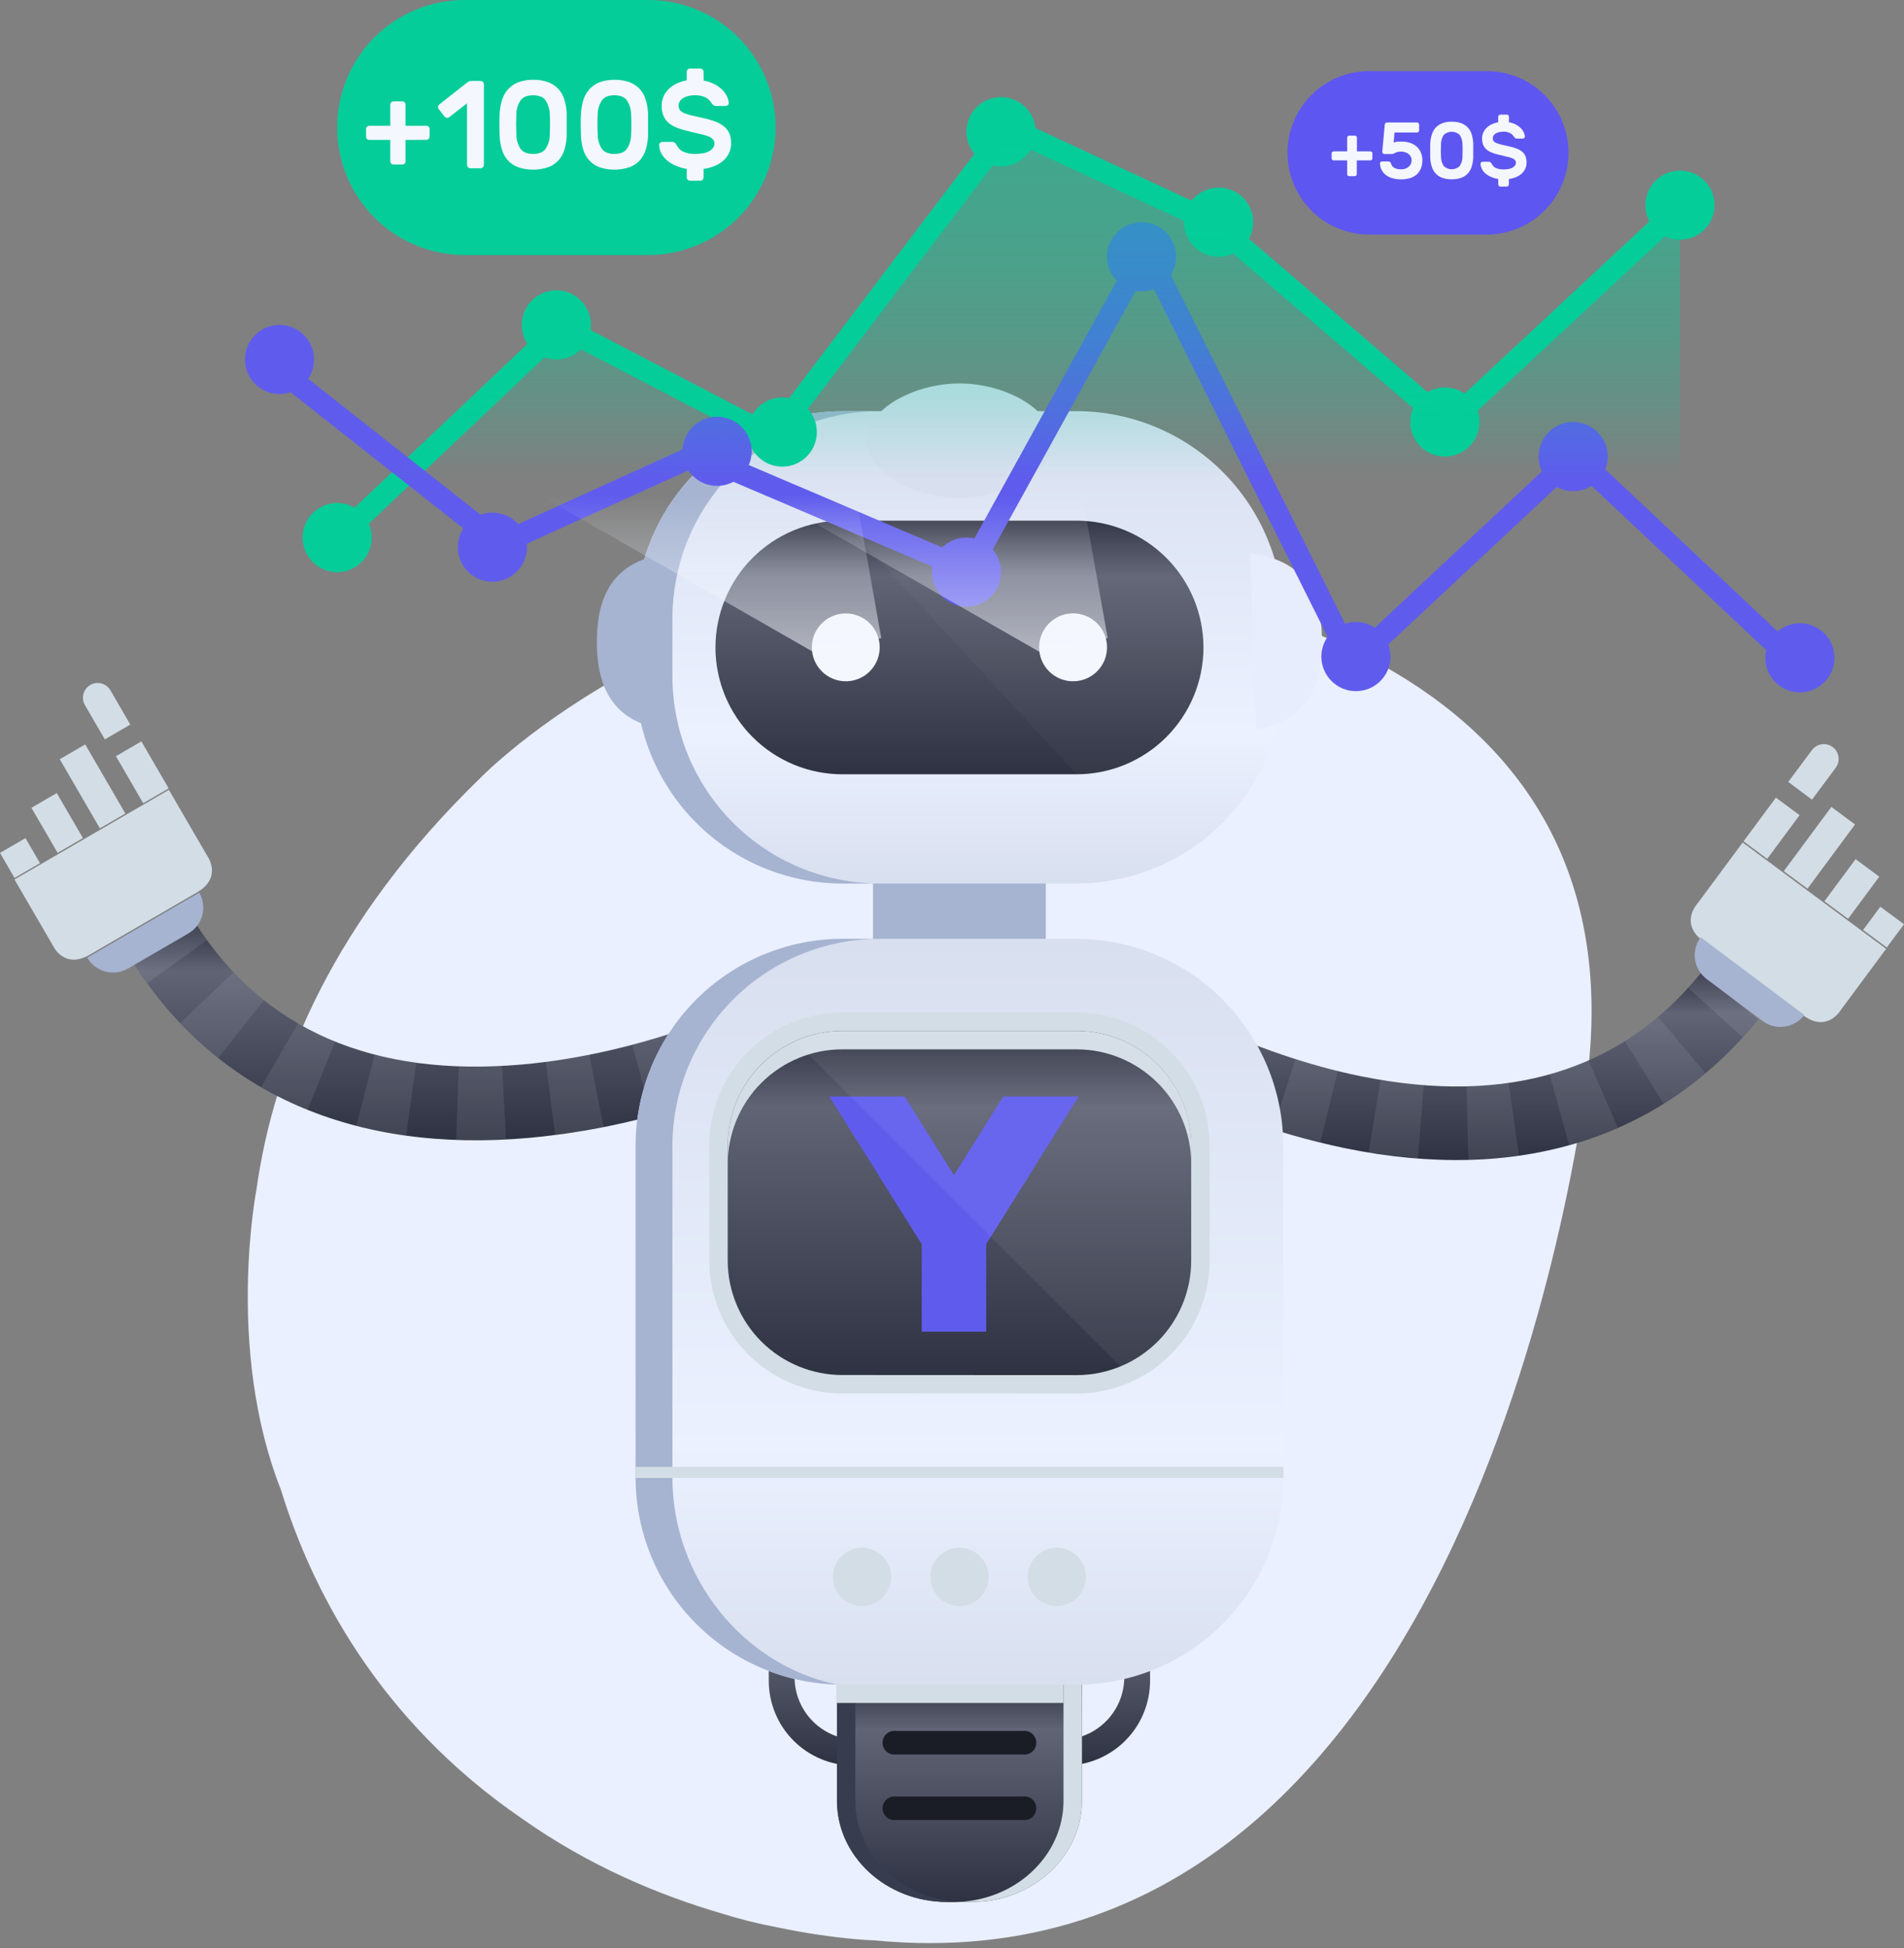 <svg width="350" height="358" viewBox="0 0 350 358" fill="none" xmlns="http://www.w3.org/2000/svg">
<rect x="0" y="0" width="350" height="358" fill="#808080" stroke="none"/>
<path d="M119.135 0H85.412C79.197 0 73.236 2.469 68.842 6.864C64.447 11.258 61.978 17.219 61.978 23.434C61.978 29.649 64.447 35.609 68.842 40.004C73.236 44.399 79.197 46.868 85.412 46.868H119.135C125.35 46.868 131.311 44.399 135.705 40.004C140.1 35.609 142.569 29.649 142.569 23.434C142.569 17.219 140.1 11.258 135.705 6.864C131.311 2.469 125.35 0 119.135 0Z" fill="#04CD99"/>
<path d="M80.653 20.055C80.602 19.991 80.565 19.918 80.544 19.839C80.522 19.76 80.517 19.678 80.528 19.598C80.538 19.516 80.565 19.437 80.606 19.366C80.647 19.295 80.702 19.233 80.768 19.183L85.743 15.265C85.869 15.172 85.994 15.085 86.125 15.003C86.25 14.917 86.398 14.872 86.55 14.873H88.332C88.496 14.874 88.652 14.94 88.768 15.056C88.883 15.173 88.948 15.33 88.948 15.494V30.306C88.948 30.387 88.932 30.467 88.901 30.542C88.87 30.617 88.825 30.684 88.767 30.741C88.71 30.799 88.642 30.844 88.567 30.875C88.493 30.906 88.413 30.922 88.332 30.922H86.474C86.392 30.923 86.312 30.908 86.237 30.877C86.162 30.846 86.094 30.8 86.037 30.742C85.979 30.685 85.933 30.618 85.901 30.543C85.869 30.468 85.853 30.387 85.852 30.306V18.982L82.582 21.527C82.52 21.577 82.449 21.614 82.372 21.635C82.295 21.657 82.215 21.663 82.135 21.652C81.97 21.624 81.82 21.539 81.71 21.412L80.653 20.055Z" fill="#F4F7FE"/>
<path d="M104.18 20.862C104.18 21.151 104.18 21.472 104.18 21.821V24.001C104.18 24.35 104.18 24.671 104.18 24.96C104.141 25.796 104.006 26.624 103.777 27.429C103.573 28.155 103.214 28.828 102.725 29.401C102.21 29.979 101.566 30.425 100.845 30.704C99.005 31.338 97.006 31.338 95.166 30.704C94.45 30.425 93.81 29.979 93.302 29.401C92.811 28.828 92.451 28.155 92.245 27.429C92.016 26.624 91.88 25.796 91.842 24.96C91.814 24.382 91.798 23.723 91.798 22.982C91.798 22.241 91.798 21.576 91.842 20.998C91.882 20.155 92.017 19.32 92.245 18.508C92.449 17.771 92.81 17.087 93.302 16.502C93.81 15.915 94.448 15.456 95.166 15.161C96.072 14.807 97.039 14.639 98.011 14.665C98.977 14.639 99.939 14.8 100.845 15.139C101.566 15.418 102.21 15.865 102.725 16.442C103.214 17.016 103.573 17.689 103.777 18.415C104.004 19.212 104.14 20.033 104.18 20.862ZM94.915 24.824C94.93 25.734 95.206 26.622 95.711 27.38C96.158 27.985 96.921 28.29 97.989 28.29C99.057 28.29 99.82 27.985 100.272 27.38C100.773 26.62 101.047 25.733 101.063 24.824C101.063 24.246 101.106 23.603 101.106 22.9C101.106 22.197 101.106 21.554 101.063 20.976C101.046 20.065 100.772 19.177 100.272 18.415C99.82 17.816 99.057 17.51 97.989 17.51C96.921 17.51 96.158 17.816 95.711 18.415C95.207 19.175 94.931 20.064 94.915 20.976C94.915 21.554 94.872 22.197 94.872 22.9C94.872 23.603 94.91 24.246 94.937 24.824H94.915Z" fill="#F4F7FE"/>
<path d="M119.129 20.862C119.129 21.151 119.129 21.472 119.129 21.821V24.001C119.129 24.35 119.129 24.671 119.129 24.96C119.094 25.796 118.958 26.625 118.726 27.429C118.522 28.155 118.163 28.828 117.674 29.401C117.16 29.979 116.515 30.425 115.794 30.704C113.954 31.338 111.955 31.338 110.115 30.704C109.399 30.425 108.76 29.979 108.252 29.401C107.761 28.828 107.4 28.155 107.194 27.429C106.965 26.624 106.83 25.796 106.791 24.96C106.791 24.382 106.748 23.723 106.748 22.982C106.748 22.241 106.748 21.576 106.791 20.998C106.831 20.155 106.966 19.32 107.194 18.508C107.399 17.771 107.759 17.087 108.252 16.502C108.759 15.915 109.398 15.456 110.115 15.161C111.021 14.807 111.988 14.639 112.96 14.665C113.927 14.639 114.889 14.8 115.794 15.139C116.515 15.418 117.16 15.865 117.674 16.442C118.163 17.016 118.522 17.689 118.726 18.415C118.956 19.212 119.092 20.033 119.129 20.862ZM109.865 24.824C109.879 25.734 110.156 26.622 110.66 27.38C111.107 27.985 111.87 28.29 112.938 28.29C114.007 28.29 114.77 27.985 115.222 27.38C115.725 26.621 115.999 25.734 116.012 24.824C116.045 24.246 116.056 23.603 116.056 22.9C116.056 22.197 116.056 21.554 116.012 20.976C115.998 20.064 115.724 19.176 115.222 18.415C114.77 17.816 114.007 17.51 112.938 17.51C111.87 17.51 111.107 17.816 110.66 18.415C110.156 19.175 109.88 20.064 109.865 20.976C109.838 21.554 109.821 22.197 109.821 22.9C109.821 23.603 109.859 24.246 109.887 24.824H109.865Z" fill="#F4F7FE"/>
<path d="M129.353 14.807C130.04 14.922 130.706 15.143 131.326 15.461C131.849 15.726 132.329 16.07 132.748 16.48C133.105 16.829 133.4 17.236 133.62 17.684C133.803 18.056 133.919 18.456 133.963 18.867C133.974 18.95 133.963 19.035 133.932 19.113C133.902 19.191 133.853 19.26 133.789 19.314C133.667 19.426 133.507 19.486 133.342 19.483H131.74C131.535 19.499 131.33 19.447 131.157 19.336C131.014 19.224 130.892 19.087 130.797 18.933C130.536 18.521 130.179 18.178 129.756 17.935C129.114 17.613 128.397 17.466 127.68 17.51C127.299 17.509 126.918 17.551 126.546 17.636C126.215 17.71 125.897 17.835 125.603 18.006C125.353 18.15 125.139 18.35 124.977 18.589C124.821 18.833 124.738 19.117 124.738 19.407C124.738 19.696 124.821 19.98 124.977 20.224C125.194 20.482 125.473 20.679 125.789 20.796C126.257 20.985 126.74 21.135 127.233 21.243C127.822 21.38 128.536 21.543 129.38 21.723C130.175 21.888 130.954 22.123 131.707 22.426C132.278 22.654 132.805 22.979 133.266 23.385C133.656 23.741 133.955 24.186 134.138 24.682C134.32 25.221 134.409 25.787 134.399 26.355C134.404 26.931 134.287 27.501 134.056 28.028C133.821 28.557 133.482 29.034 133.059 29.429C132.593 29.863 132.054 30.212 131.467 30.459C130.786 30.75 130.067 30.945 129.331 31.036V32.595C129.331 32.676 129.315 32.756 129.285 32.831C129.254 32.906 129.208 32.974 129.151 33.031C129.094 33.089 129.026 33.134 128.952 33.165C128.877 33.196 128.796 33.212 128.715 33.211H126.857C126.693 33.211 126.536 33.146 126.42 33.031C126.303 32.916 126.237 32.759 126.236 32.595V31.036C125.572 30.932 124.922 30.749 124.301 30.491C123.731 30.258 123.196 29.945 122.715 29.559C122.276 29.208 121.907 28.777 121.625 28.29C121.346 27.802 121.189 27.255 121.167 26.693C121.156 26.61 121.166 26.526 121.195 26.448C121.225 26.37 121.273 26.301 121.336 26.246C121.459 26.135 121.618 26.075 121.783 26.077H123.418C123.612 26.053 123.81 26.093 123.979 26.191C124.148 26.29 124.281 26.441 124.356 26.622C124.471 26.83 124.602 27.029 124.748 27.216C124.916 27.436 125.125 27.622 125.364 27.761C125.67 27.931 125.998 28.057 126.339 28.137C126.816 28.249 127.305 28.3 127.794 28.29C128.24 28.289 128.684 28.254 129.124 28.186C129.513 28.128 129.892 28.013 130.247 27.843C130.545 27.7 130.811 27.495 131.026 27.243C131.232 26.996 131.338 26.682 131.326 26.36C131.331 26.209 131.305 26.058 131.249 25.916C131.194 25.775 131.111 25.646 131.004 25.538C130.723 25.287 130.39 25.101 130.029 24.993C129.494 24.813 128.948 24.667 128.394 24.557C127.751 24.421 127.01 24.241 126.17 24.012C125.483 23.855 124.812 23.636 124.165 23.358C123.638 23.139 123.155 22.825 122.742 22.431C122.369 22.067 122.082 21.624 121.903 21.134C121.708 20.563 121.616 19.961 121.631 19.358C121.628 18.795 121.745 18.237 121.974 17.723C122.206 17.215 122.527 16.754 122.922 16.36C123.348 15.944 123.842 15.603 124.383 15.352C124.972 15.077 125.595 14.879 126.236 14.764V13.205C126.237 13.041 126.303 12.884 126.42 12.769C126.536 12.654 126.693 12.589 126.857 12.589H128.715C128.796 12.588 128.877 12.604 128.952 12.635C129.026 12.666 129.094 12.711 129.151 12.769C129.208 12.826 129.254 12.894 129.285 12.969C129.315 13.044 129.331 13.124 129.331 13.205L129.353 14.807Z" fill="#F4F7FE"/>
<path d="M74.545 25.717V29.652C74.542 29.806 74.48 29.952 74.371 30.061C74.262 30.17 74.116 30.232 73.962 30.235H72.327C72.173 30.232 72.026 30.17 71.918 30.061C71.809 29.952 71.747 29.806 71.744 29.652V25.717H67.874C67.721 25.714 67.574 25.652 67.465 25.543C67.356 25.434 67.294 25.288 67.291 25.134V23.706C67.29 23.63 67.305 23.554 67.335 23.483C67.365 23.413 67.41 23.35 67.466 23.298C67.518 23.241 67.581 23.197 67.651 23.167C67.722 23.137 67.798 23.122 67.874 23.123H71.744V19.21C71.747 19.056 71.809 18.91 71.918 18.801C72.026 18.692 72.173 18.63 72.327 18.627H73.962C74.116 18.63 74.262 18.692 74.371 18.801C74.48 18.91 74.542 19.056 74.545 19.21V23.123H78.393C78.469 23.122 78.545 23.137 78.616 23.167C78.686 23.197 78.749 23.241 78.801 23.298C78.857 23.35 78.902 23.413 78.932 23.483C78.962 23.554 78.977 23.63 78.976 23.706V25.118C78.973 25.271 78.911 25.418 78.802 25.527C78.693 25.636 78.546 25.698 78.393 25.701L74.545 25.717Z" fill="#F4F7FE"/>
<path d="M195.29 105.933C128.045 101.709 88.246 143.018 88.246 143.018C61.362 169.122 50.37 195.597 47.154 218.53C47.154 218.53 41.41 247.812 51.623 273.725C57.182 291.78 69.34 315.961 95.93 334.185C108.377 342.992 121.424 348.354 132.508 351.586C135.904 352.659 139.362 353.525 142.863 354.18C153.506 356.414 160.629 356.573 160.629 356.573C274.104 367.614 292.099 195.221 292.099 195.221C300.426 109.813 195.29 105.933 195.29 105.933Z" fill="#EAF0FF"/>
<path d="M273.309 13.063H251.684C249.712 13.063 247.759 13.452 245.936 14.206C244.114 14.961 242.458 16.067 241.064 17.462C239.669 18.857 238.563 20.512 237.808 22.335C237.053 24.157 236.665 26.11 236.665 28.083C236.665 32.066 238.247 35.888 241.063 38.705C243.88 41.523 247.7 43.106 251.684 43.108H273.309C277.293 43.106 281.113 41.523 283.93 38.705C286.746 35.888 288.328 32.066 288.328 28.083C288.328 26.11 287.94 24.157 287.185 22.335C286.43 20.512 285.324 18.857 283.929 17.462C282.535 16.067 280.879 14.961 279.057 14.206C277.234 13.452 275.281 13.063 273.309 13.063Z" fill="#5E56F1"/>
<path d="M254.551 22.905C254.552 22.801 254.595 22.701 254.669 22.628C254.744 22.554 254.844 22.513 254.949 22.513H260.475C260.527 22.512 260.578 22.522 260.626 22.541C260.675 22.561 260.719 22.59 260.756 22.626C260.793 22.663 260.822 22.706 260.842 22.754C260.862 22.802 260.872 22.854 260.872 22.905V23.952C260.874 24.003 260.864 24.055 260.844 24.103C260.824 24.151 260.795 24.194 260.758 24.23C260.722 24.268 260.678 24.299 260.629 24.32C260.58 24.34 260.528 24.35 260.475 24.35H256.344L256.186 26.208C256.436 26.104 256.7 26.039 256.97 26.017C257.232 26.017 257.445 26.017 257.608 26.017C258.127 26.012 258.643 26.085 259.139 26.235C259.586 26.37 260.001 26.592 260.36 26.889C260.708 27.187 260.984 27.56 261.167 27.979C261.371 28.437 261.471 28.933 261.461 29.434C261.476 29.985 261.374 30.534 261.161 31.042C260.972 31.463 260.691 31.835 260.338 32.132C259.976 32.426 259.557 32.641 259.107 32.764C258.618 32.897 258.114 32.963 257.608 32.96C257.02 32.973 256.433 32.894 255.87 32.726C255.428 32.592 255.017 32.374 254.66 32.083C254.355 31.83 254.11 31.514 253.94 31.157C253.782 30.814 253.689 30.444 253.668 30.067C253.661 30.013 253.669 29.958 253.689 29.908C253.709 29.857 253.741 29.812 253.782 29.777C253.82 29.741 253.864 29.713 253.913 29.695C253.962 29.676 254.014 29.667 254.066 29.669H255.259C255.354 29.669 255.447 29.701 255.521 29.761C255.602 29.826 255.659 29.916 255.684 30.018C255.734 30.218 255.829 30.405 255.962 30.562C256.088 30.701 256.237 30.815 256.404 30.9C256.576 30.983 256.76 31.039 256.949 31.069C257.162 31.098 257.377 31.113 257.592 31.113C258.084 31.137 258.567 30.973 258.943 30.655C259.121 30.501 259.262 30.308 259.357 30.093C259.451 29.877 259.496 29.643 259.488 29.407C259.485 29.196 259.435 28.988 259.34 28.8C259.246 28.611 259.11 28.446 258.943 28.317C258.56 28.012 258.081 27.851 257.592 27.865C257.357 27.859 257.123 27.881 256.894 27.93C256.749 27.967 256.609 28.018 256.474 28.083C256.366 28.143 256.273 28.197 256.18 28.241C256.074 28.288 255.959 28.311 255.842 28.306H254.491C254.386 28.303 254.287 28.261 254.212 28.186C254.138 28.113 254.096 28.013 254.093 27.908L254.551 22.905Z" fill="#F4F7FE"/>
<path d="M270.818 26.349C270.818 26.535 270.818 26.742 270.818 26.965V28.349C270.818 28.573 270.818 28.78 270.818 28.965C270.791 29.5 270.703 30.03 270.557 30.546C270.426 31.011 270.195 31.442 269.881 31.81C269.554 32.183 269.14 32.471 268.676 32.649C268.096 32.862 267.48 32.964 266.862 32.949C266.241 32.965 265.624 32.863 265.041 32.649C264.58 32.47 264.169 32.182 263.842 31.81C263.528 31.442 263.298 31.011 263.167 30.546C263.02 30.03 262.932 29.5 262.905 28.965C262.905 28.595 262.905 28.169 262.905 27.695C262.905 27.221 262.905 26.796 262.905 26.42C262.933 25.882 263.021 25.348 263.167 24.829C263.296 24.355 263.527 23.914 263.842 23.537C264.169 23.162 264.58 22.868 265.041 22.681C265.62 22.453 266.24 22.346 266.862 22.366C267.48 22.348 268.096 22.45 268.676 22.665C269.14 22.843 269.554 23.131 269.881 23.505C270.197 23.871 270.428 24.302 270.557 24.769C270.704 25.284 270.791 25.814 270.818 26.349ZM264.894 28.889C264.904 29.471 265.08 30.038 265.401 30.524C265.795 30.898 266.318 31.107 266.862 31.107C267.405 31.107 267.928 30.898 268.322 30.524C268.643 30.038 268.82 29.471 268.834 28.889C268.834 28.518 268.862 28.11 268.862 27.657C268.862 27.205 268.862 26.796 268.834 26.42C268.819 25.838 268.642 25.272 268.322 24.785C267.926 24.414 267.404 24.208 266.862 24.208C266.319 24.208 265.797 24.414 265.401 24.785C265.081 25.271 264.905 25.838 264.894 26.42C264.894 26.796 264.862 27.205 264.862 27.657C264.862 28.11 264.872 28.518 264.905 28.889H264.894Z" fill="#F4F7FE"/>
<path d="M277.374 22.469C277.814 22.543 278.241 22.682 278.639 22.883C278.972 23.057 279.278 23.277 279.549 23.537C279.774 23.762 279.958 24.024 280.094 24.311C280.213 24.548 280.288 24.805 280.317 25.069C280.324 25.122 280.317 25.176 280.298 25.227C280.279 25.277 280.248 25.322 280.208 25.358C280.128 25.427 280.026 25.466 279.919 25.467H278.889C278.758 25.476 278.628 25.442 278.519 25.368C278.425 25.3 278.347 25.213 278.29 25.112C278.123 24.848 277.892 24.628 277.62 24.474C277.208 24.268 276.749 24.175 276.29 24.202C276.044 24.201 275.799 24.229 275.56 24.284C275.349 24.33 275.146 24.409 274.96 24.518C274.798 24.61 274.659 24.738 274.557 24.894C274.459 25.041 274.407 25.214 274.41 25.39C274.402 25.584 274.457 25.776 274.568 25.935C274.715 26.102 274.903 26.228 275.113 26.3C275.413 26.421 275.723 26.518 276.039 26.589L277.413 26.894C277.923 27 278.423 27.151 278.906 27.347C279.273 27.49 279.61 27.699 279.903 27.963C280.148 28.191 280.335 28.475 280.448 28.791C280.568 29.141 280.626 29.511 280.617 29.881C280.621 30.256 280.545 30.628 280.394 30.971C280.242 31.309 280.025 31.615 279.756 31.87C279.456 32.146 279.112 32.369 278.737 32.529C278.3 32.714 277.84 32.837 277.369 32.895V33.897C277.366 34.002 277.323 34.102 277.249 34.175C277.175 34.25 277.076 34.292 276.971 34.295H275.805C275.7 34.294 275.6 34.251 275.527 34.177C275.454 34.102 275.412 34.002 275.412 33.897V32.895C274.985 32.833 274.568 32.718 274.17 32.551C273.806 32.402 273.464 32.202 273.156 31.957C272.872 31.732 272.634 31.454 272.453 31.14C272.278 30.827 272.177 30.479 272.159 30.121C272.153 30.067 272.16 30.012 272.18 29.962C272.2 29.911 272.232 29.867 272.273 29.832C272.351 29.761 272.452 29.723 272.557 29.723H273.587C273.72 29.713 273.853 29.744 273.968 29.81C274.064 29.878 274.141 29.97 274.192 30.077C274.265 30.211 274.349 30.338 274.442 30.458C274.55 30.595 274.683 30.71 274.835 30.796C275.031 30.906 275.242 30.987 275.462 31.036C275.767 31.108 276.08 31.141 276.393 31.134C276.68 31.135 276.966 31.113 277.249 31.069C277.499 31.031 277.741 30.956 277.968 30.845C278.16 30.753 278.33 30.624 278.47 30.464C278.594 30.31 278.662 30.117 278.661 29.919C278.666 29.819 278.65 29.718 278.614 29.625C278.579 29.531 278.524 29.446 278.453 29.374C278.274 29.211 278.059 29.09 277.827 29.02C277.488 28.905 277.142 28.812 276.791 28.742C276.383 28.654 275.903 28.54 275.369 28.404C274.927 28.302 274.495 28.161 274.077 27.984C273.741 27.841 273.433 27.64 273.167 27.39C272.924 27.158 272.737 26.873 272.622 26.556C272.494 26.191 272.433 25.805 272.442 25.417C272.439 25.053 272.516 24.692 272.666 24.36C272.814 24.034 273.021 23.739 273.276 23.488C273.546 23.218 273.861 22.999 274.208 22.84C274.589 22.665 274.99 22.539 275.402 22.464V21.466C275.401 21.414 275.411 21.363 275.43 21.315C275.449 21.266 275.478 21.222 275.515 21.185C275.551 21.148 275.595 21.119 275.643 21.099C275.691 21.079 275.742 21.068 275.794 21.068H276.987C277.039 21.067 277.09 21.077 277.138 21.097C277.186 21.117 277.229 21.146 277.265 21.183C277.304 21.219 277.335 21.263 277.355 21.312C277.376 21.361 277.386 21.413 277.385 21.466L277.374 22.469Z" fill="#F4F7FE"/>
<path d="M249.412 29.478V32.001C249.412 32.05 249.403 32.098 249.384 32.143C249.365 32.188 249.338 32.228 249.303 32.262C249.268 32.299 249.227 32.328 249.181 32.347C249.135 32.367 249.086 32.377 249.036 32.377H248.011C247.962 32.377 247.913 32.366 247.868 32.347C247.823 32.327 247.783 32.298 247.749 32.262C247.713 32.229 247.685 32.189 247.666 32.144C247.647 32.099 247.639 32.05 247.64 32.001V29.478H245.155C245.057 29.478 244.963 29.439 244.893 29.369C244.824 29.3 244.785 29.205 244.785 29.107V28.192C244.784 28.142 244.793 28.093 244.811 28.048C244.83 28.002 244.857 27.961 244.891 27.926C244.926 27.891 244.967 27.863 245.012 27.844C245.058 27.825 245.106 27.816 245.155 27.816H247.64V25.309C247.639 25.26 247.647 25.211 247.666 25.166C247.685 25.121 247.713 25.08 247.749 25.047C247.783 25.011 247.823 24.982 247.868 24.963C247.913 24.943 247.962 24.933 248.011 24.933H249.063C249.113 24.932 249.162 24.942 249.208 24.962C249.254 24.982 249.296 25.011 249.33 25.047C249.365 25.081 249.393 25.122 249.411 25.166C249.43 25.212 249.439 25.26 249.439 25.309V27.816H251.908C251.956 27.815 252.004 27.825 252.049 27.843C252.094 27.862 252.135 27.89 252.169 27.924C252.205 27.959 252.233 28.001 252.252 28.047C252.27 28.093 252.279 28.142 252.278 28.192V29.107C252.279 29.156 252.27 29.204 252.251 29.249C252.232 29.294 252.204 29.335 252.169 29.369C252.135 29.403 252.094 29.431 252.049 29.449C252.004 29.468 251.956 29.478 251.908 29.478H249.412Z" fill="#F4F7FE"/>
<path d="M227.443 205.254C219.789 202.466 212.398 199.001 205.36 194.9L212.445 183.357L208.903 189.128L212.434 183.352C212.603 183.455 229.328 193.581 250.304 197.804C277.101 203.205 298.088 196.802 312.693 178.774L323.217 187.303C305.369 209.336 279.074 217.527 247.253 211.004C240.512 209.596 233.889 207.674 227.443 205.254Z" fill="url(#paint0_linear_1_2626)"/>
<g opacity="0.1">
<path d="M209.257 197.03C206.876 195.75 205.524 194.927 205.377 194.851L212.462 183.302C212.462 183.302 213.622 184.011 215.661 185.101L209.257 197.03Z" fill="#EAEFF4"/>
<path d="M225.564 204.486C222.8 203.396 220.026 202.246 217.312 201.009L222.937 188.687C225.405 189.815 227.94 190.867 230.457 191.853L225.564 204.486ZM234.032 207.472L238.136 194.562C240.746 195.395 243.373 196.137 245.935 196.742L242.714 209.897C239.836 209.216 236.932 208.393 234.032 207.472ZM251.602 211.745L253.782 198.382C256.458 198.823 259.118 199.15 261.69 199.347L260.66 212.846C257.722 212.622 254.665 212.252 251.602 211.745ZM269.914 213.096L269.576 199.554C272.165 199.492 274.749 199.282 277.314 198.927L279.211 212.333C276.129 212.764 273.025 213.019 269.914 213.096ZM288.443 210.42L284.819 197.341C287.26 196.665 289.651 195.818 291.974 194.807L297.397 207.216C294.491 208.489 291.498 209.556 288.443 210.41V210.42ZM305.828 202.791L298.656 191.335C300.802 189.996 302.849 188.505 304.781 186.872L313.501 197.227C311.079 199.259 308.515 201.115 305.828 202.78V202.791Z" fill="#E2E5E8"/>
<path d="M320.335 190.621L310.318 181.526C311.13 180.637 311.953 179.695 312.716 178.735L323.234 187.264C322.291 188.403 321.316 189.542 320.335 190.621Z" fill="#EAEFF4"/>
</g>
<path d="M338.439 185.532L346.712 174.365L336.776 166.997L330.286 162.19L320.345 154.822L312.073 165.989C312.073 165.989 308.596 169.635 313.114 172.986L319.032 177.373L325.523 182.18L331.441 186.572C335.959 189.919 338.439 185.532 338.439 185.532Z" fill="#D3DDE5"/>
<path d="M326.454 146.579L320.503 154.609L324.855 157.835L330.806 149.804L326.454 146.579Z" fill="#D3DDE5"/>
<path d="M333.081 146.958L337.441 141.105C337.875 140.527 338.061 139.8 337.959 139.085C337.857 138.369 337.474 137.724 336.896 137.29C336.61 137.075 336.284 136.919 335.938 136.83C335.591 136.741 335.23 136.722 334.876 136.773C334.522 136.823 334.181 136.943 333.873 137.125C333.565 137.308 333.296 137.549 333.081 137.835L328.722 143.688L333.081 146.958Z" fill="#D3DDE5"/>
<path d="M336.649 148.284L327.901 160.089L332.254 163.314L341.001 151.509L336.649 148.284Z" fill="#D3DDE5"/>
<path d="M341.104 157.883L335.367 165.624L339.719 168.849L345.456 161.108L341.104 157.883Z" fill="#D3DDE5"/>
<path d="M345.648 166.623L342.481 170.897L346.833 174.122L350 169.849L345.648 166.623Z" fill="#D3DDE5"/>
<path d="M312.625 172.236L331.673 186.522C330.799 187.687 329.499 188.457 328.059 188.662C326.618 188.868 325.154 188.493 323.99 187.62L313.722 179.919C312.558 179.046 311.788 177.746 311.582 176.305C311.376 174.864 311.751 173.401 312.625 172.236Z" fill="#A6B4D1"/>
<path d="M117.762 205.603C125.681 203.683 133.412 201.058 140.863 197.761L135.114 185.499L137.991 191.63L135.119 185.493C134.945 185.575 117.173 193.771 95.881 195.63C68.632 198.006 48.506 189.297 36.005 169.76L24.571 177.057C39.83 200.943 65.041 212.017 97.412 209.091C104.274 208.448 111.077 207.282 117.762 205.603Z" fill="url(#paint1_linear_1_2626)"/>
<g opacity="0.1">
<path d="M136.725 199.456C139.238 198.453 140.676 197.783 140.829 197.712L135.085 185.45C135.085 185.45 133.853 186.022 131.706 186.878L136.725 199.456Z" fill="#EAEFF4"/>
<path d="M116.24 191.952C118.851 191.26 121.488 190.486 124.066 189.641L128.279 202.513C125.45 203.44 122.562 204.29 119.69 205.048L116.24 191.952ZM102.044 208.53L100.322 195.096C102.937 194.764 105.63 194.317 108.316 193.783L110.954 207.069C107.951 207.685 104.965 208.154 102.044 208.53ZM83.858 209.44L84.343 195.903C86.915 195.995 89.596 195.968 92.305 195.832L93.008 209.353C89.907 209.516 86.828 209.544 83.858 209.44ZM65.503 206.862L68.887 193.745C71.399 194.391 73.947 194.889 76.517 195.238L74.669 208.655C71.582 208.234 68.522 207.635 65.503 206.862ZM47.998 199.778L54.778 188.055C56.971 189.321 59.251 190.43 61.601 191.374L56.544 203.936C53.601 202.751 50.748 201.358 48.004 199.767L47.998 199.778ZM33.11 188.006L42.919 178.687C44.66 180.522 46.529 182.233 48.511 183.804L40.102 194.426C37.623 192.449 35.287 190.3 33.11 187.995V188.006Z" fill="#E2E5E8"/>
<path d="M27.061 180.692L38.031 172.747C37.328 171.777 36.63 170.752 35.965 169.711L24.57 177.008C25.36 178.256 26.205 179.51 27.061 180.692Z" fill="#EAEFF4"/>
</g>
<path d="M9.638 173.613L2.663 161.623L13.36 155.411L20.347 151.356L31.045 145.144L38.021 157.16C38.021 157.16 41.067 161.177 36.206 164L29.835 167.7L22.849 171.755L16.478 175.455C11.617 178.256 9.638 173.613 9.638 173.613Z" fill="#D3DDE5"/>
<path d="M25.99 136.243L21.305 138.963L26.324 147.607L31.008 144.887L25.99 136.243Z" fill="#D3DDE5"/>
<path d="M19.268 135.879L15.611 129.579C15.254 128.957 15.156 128.218 15.34 127.524C15.524 126.83 15.974 126.237 16.592 125.873C17.215 125.516 17.954 125.419 18.648 125.604C19.342 125.789 19.935 126.24 20.298 126.859L23.955 133.159L19.268 135.879Z" fill="#D3DDE5"/>
<path d="M15.666 136.8L10.981 139.52L18.358 152.226L23.043 149.506L15.666 136.8Z" fill="#D3DDE5"/>
<path d="M10.432 145.736L5.774 148.445L10.591 156.731L15.25 154.022L10.432 145.736Z" fill="#D3DDE5"/>
<path d="M4.685 154.022L0 156.742L2.671 161.342L7.355 158.622L4.685 154.022Z" fill="#D3DDE5"/>
<path d="M34.635 171.536L23.536 177.98C22.277 178.711 20.78 178.912 19.373 178.538C17.966 178.165 16.765 177.248 16.034 175.99L36.625 164.034C37.356 165.293 37.557 166.79 37.184 168.197C36.81 169.604 35.894 170.805 34.635 171.536Z" fill="#A6B4D1"/>
<path d="M195.835 324.451C191.704 324.451 187.742 322.811 184.821 319.89C181.9 316.969 180.26 313.007 180.26 308.876C180.26 304.745 181.9 300.784 184.821 297.863C187.742 294.942 191.704 293.301 195.835 293.301C204.369 293.301 211.323 293.432 211.41 301.944V308.876C211.406 313.006 209.764 316.965 206.844 319.885C203.924 322.805 199.965 324.447 195.835 324.451ZM195.835 297.366C192.783 297.369 189.857 298.583 187.699 300.741C185.542 302.899 184.328 305.825 184.325 308.876C184.325 315.225 188.81 319.71 195.159 319.71C198.211 319.707 201.137 318.494 203.295 316.336C205.453 314.178 206.666 311.252 206.669 308.2V301.236C206.593 294.99 202.119 297.366 195.835 297.366Z" fill="url(#paint2_linear_1_2626)"/>
<path d="M156.891 324.451C152.762 324.447 148.803 322.805 145.883 319.885C142.963 316.965 141.32 313.005 141.316 308.876V302.015C141.365 293.469 148.335 293.295 156.891 293.295C161.022 293.295 164.984 294.936 167.905 297.857C170.826 300.778 172.467 304.74 172.467 308.87C172.467 313.001 170.826 316.963 167.905 319.884C164.984 322.805 161.022 324.446 156.891 324.446V324.451ZM156.891 297.366C150.581 297.366 146.112 295.028 146.057 301.317V308.2C146.06 311.252 147.274 314.178 149.432 316.336C151.59 318.493 154.516 319.707 157.567 319.71C163.916 319.71 168.407 315.225 168.407 308.876C168.402 305.824 167.188 302.898 165.029 300.74C162.87 298.582 159.944 297.369 156.891 297.366Z" fill="url(#paint3_linear_1_2626)"/>
<path d="M198.882 330.953C198.882 341.166 189.797 349.52 178.717 349.52H174.063C162.962 349.52 153.872 341.166 153.872 330.953V308.876H198.909L198.882 330.953Z" fill="url(#paint4_linear_1_2626)"/>
<path d="M157.229 330.953V308.876H153.845V330.953C153.845 341.166 162.935 349.52 174.036 349.52H177.426C166.319 349.52 157.229 341.166 157.229 330.953Z" fill="#373D4F"/>
<g style="mix-blend-mode:multiply">
<path d="M195.497 308.876V330.953C195.497 341.166 186.406 349.52 175.333 349.52H178.717C189.824 349.52 198.881 341.166 198.881 330.953V308.876H195.497Z" fill="#D3DDE5"/>
</g>
<g style="mix-blend-mode:multiply">
<path d="M195.497 308.211H153.845V312.952H195.497V308.211Z" fill="#D3DDE5"/>
</g>
<path d="M192.249 155.312H160.482V176.627H192.249V155.312Z" fill="#A6B4D1"/>
<path d="M235.901 124.391C235.871 134.454 231.86 144.096 224.744 151.211C217.628 158.326 207.985 162.336 197.922 162.364H154.82C144.757 162.337 135.114 158.328 127.998 151.212C120.883 144.097 116.873 134.454 116.846 124.391V113.529C116.875 103.467 120.885 93.825 128 86.709C135.115 79.594 144.757 75.584 154.82 75.555H197.927C207.99 75.584 217.633 79.594 224.749 86.709C231.865 93.824 235.877 103.466 235.907 113.529L235.901 124.391Z" fill="url(#paint5_linear_1_2626)"/>
<path d="M154.82 75.555H161.594C151.53 75.584 141.887 79.594 134.77 86.709C127.653 93.823 123.64 103.466 123.609 113.529V124.391C123.639 134.455 127.651 144.097 134.768 151.213C141.886 158.328 151.53 162.337 161.594 162.364H154.82C144.756 162.337 135.112 158.328 127.994 151.213C120.877 144.097 116.865 134.455 116.835 124.391V113.529C116.866 103.466 120.879 93.823 127.996 86.709C135.113 79.594 144.756 75.584 154.82 75.555Z" fill="#A6B4D1"/>
<path d="M197.922 172.523H154.82C144.757 172.552 135.115 176.562 128 183.677C120.885 190.792 116.875 200.435 116.846 210.497V271.594C116.869 281.661 120.876 291.309 127.992 298.43C135.108 305.551 144.753 309.565 154.82 309.595H197.927C207.989 309.567 217.631 305.556 224.745 298.441C231.86 291.325 235.869 281.683 235.896 271.621V210.497C235.866 200.435 231.855 190.794 224.74 183.679C217.625 176.564 207.984 172.553 197.922 172.523Z" fill="url(#paint6_linear_1_2626)"/>
<g style="mix-blend-mode:multiply">
<path d="M154.82 256.067C148.342 256.062 142.132 253.487 137.55 248.908C132.969 244.329 130.391 238.119 130.383 231.642V210.497C130.389 204.02 132.964 197.811 137.543 193.231C142.123 188.652 148.332 186.077 154.809 186.071H197.916C204.394 186.075 210.605 188.65 215.187 193.229C219.769 197.809 222.346 204.019 222.353 210.497V231.664C222.346 238.139 219.77 244.348 215.191 248.927C210.612 253.506 204.403 256.082 197.927 256.089L154.82 256.067Z" fill="#D3DDE5"/>
</g>
<path d="M154.82 252.683C149.24 252.679 143.889 250.461 139.942 246.516C135.995 242.571 133.775 237.222 133.767 231.642V210.497C133.773 204.918 135.992 199.569 139.937 195.624C143.881 191.68 149.23 189.461 154.809 189.455H197.917C203.497 189.459 208.847 191.677 212.794 195.622C216.741 199.567 218.962 204.917 218.969 210.497V231.664C218.963 237.242 216.744 242.591 212.8 246.536C208.855 250.481 203.506 252.699 197.927 252.705L154.82 252.683Z" fill="url(#paint7_linear_1_2626)"/>
<path d="M154.82 172.523H161.594C151.53 172.552 141.887 176.561 134.77 183.676C127.653 190.791 123.64 200.434 123.609 210.497V271.594C123.609 289.867 136.59 305.999 153.855 309.557C143.961 309.28 134.564 305.162 127.654 298.076C120.744 290.989 116.864 281.492 116.835 271.594V210.497C116.866 200.434 120.879 190.791 127.996 183.676C135.113 176.561 144.756 172.552 154.82 172.523Z" fill="#A6B4D1"/>
<path d="M154.82 142.288C148.642 142.28 142.719 139.823 138.35 135.454C133.981 131.086 131.524 125.163 131.517 118.984C131.524 112.806 133.981 106.883 138.35 102.514C142.719 98.146 148.642 95.688 154.82 95.681H197.928C204.105 95.688 210.028 98.146 214.395 102.515C218.763 106.884 221.22 112.807 221.225 118.984C221.22 125.162 218.763 131.085 214.395 135.454C210.028 139.823 204.105 142.28 197.928 142.288H154.82Z" fill="url(#paint8_linear_1_2626)"/>
<path d="M229.814 101.66C237.444 102.706 243.019 106.515 243.019 117.933C243.019 128.739 237.961 132.75 230.871 134.031L229.814 101.66Z" fill="#E7EDFC"/>
<path d="M119.336 133.443C113.597 131.699 109.712 127.448 109.712 117.933C109.712 107.186 114.715 103.158 121.75 101.856L119.336 133.443Z" fill="#A6B4D1"/>
<path d="M191.018 118.963C191.017 117.728 191.382 116.521 192.067 115.494C192.752 114.467 193.727 113.666 194.867 113.193C196.008 112.72 197.263 112.596 198.474 112.837C199.685 113.078 200.797 113.672 201.67 114.545C202.543 115.418 203.137 116.53 203.378 117.741C203.619 118.952 203.495 120.207 203.022 121.348C202.549 122.488 201.748 123.463 200.721 124.148C199.694 124.833 198.487 125.198 197.252 125.197C195.599 125.197 194.013 124.54 192.844 123.371C191.675 122.202 191.018 120.616 191.018 118.963Z" fill="#F4F7FE"/>
<path d="M149.24 118.963C149.24 117.73 149.605 116.524 150.29 115.499C150.976 114.474 151.949 113.675 153.088 113.203C154.228 112.731 155.481 112.608 156.691 112.848C157.9 113.089 159.011 113.683 159.883 114.555C160.755 115.426 161.348 116.537 161.589 117.747C161.83 118.956 161.706 120.21 161.234 121.349C160.762 122.488 159.963 123.462 158.938 124.147C157.913 124.832 156.707 125.198 155.474 125.198C153.821 125.198 152.235 124.541 151.066 123.371C149.897 122.202 149.24 120.617 149.24 118.963Z" fill="#F4F7FE"/>
<path d="M193.437 80.973C193.437 75.169 184.679 70.46 176.373 70.46C168.068 70.46 159.305 75.169 159.305 80.973C159.305 86.777 168.068 91.48 176.373 91.48C184.679 91.48 193.437 86.771 193.437 80.973Z" fill="#D8DFEF"/>
<g style="mix-blend-mode:multiply">
<path d="M235.902 269.567H116.841V271.6H235.902V269.567Z" fill="#D3DDE5"/>
</g>
<g style="mix-blend-mode:multiply">
<path d="M197.922 189.455H154.82C149.241 189.461 143.893 191.68 139.948 195.624C136.003 199.569 133.784 204.918 133.779 210.497V213.881C133.784 208.302 136.003 202.953 139.948 199.009C143.893 195.064 149.241 192.845 154.82 192.839H197.928C203.508 192.844 208.859 195.062 212.805 199.007C216.752 202.951 218.973 208.301 218.98 213.881V210.497C218.973 204.916 216.752 199.565 212.804 195.62C208.856 191.675 203.504 189.458 197.922 189.455Z" fill="#D3DDE5"/>
</g>
<path d="M164.738 334.457C164.428 334.504 164.111 334.484 163.809 334.397C163.508 334.31 163.229 334.159 162.991 333.955C162.753 333.75 162.562 333.497 162.431 333.211C162.3 332.926 162.232 332.616 162.232 332.302C162.232 331.988 162.3 331.678 162.431 331.393C162.562 331.108 162.753 330.854 162.991 330.649C163.229 330.445 163.508 330.294 163.809 330.207C164.111 330.12 164.428 330.1 164.738 330.147H187.987C188.297 330.1 188.614 330.12 188.916 330.207C189.217 330.294 189.496 330.445 189.734 330.649C189.972 330.854 190.163 331.108 190.294 331.393C190.425 331.678 190.493 331.988 190.493 332.302C190.493 332.616 190.425 332.926 190.294 333.211C190.163 333.497 189.972 333.75 189.734 333.955C189.496 334.159 189.217 334.31 188.916 334.397C188.614 334.484 188.297 334.504 187.987 334.457H164.738Z" fill="#1B1D26"/>
<path d="M164.738 322.413C164.428 322.46 164.111 322.439 163.809 322.353C163.508 322.266 163.229 322.115 162.991 321.91C162.753 321.706 162.562 321.452 162.431 321.167C162.3 320.882 162.232 320.571 162.232 320.258C162.232 319.944 162.3 319.634 162.431 319.348C162.562 319.063 162.753 318.809 162.991 318.605C163.229 318.4 163.508 318.249 163.809 318.163C164.111 318.076 164.428 318.055 164.738 318.102H187.987C188.297 318.055 188.614 318.076 188.916 318.163C189.217 318.249 189.496 318.4 189.734 318.605C189.972 318.809 190.163 319.063 190.294 319.348C190.425 319.634 190.493 319.944 190.493 320.258C190.493 320.571 190.425 320.882 190.294 321.167C190.163 321.452 189.972 321.706 189.734 321.91C189.496 322.115 189.217 322.266 188.916 322.353C188.614 322.439 188.297 322.46 187.987 322.413H164.738Z" fill="#1B1D26"/>
<path opacity="0.03" d="M197.916 142.288C204.094 142.28 210.018 139.823 214.386 135.454C218.755 131.086 221.212 125.163 221.219 118.984C221.212 112.806 218.755 106.883 214.386 102.514C210.018 98.146 204.094 95.688 197.916 95.681H154.82L197.916 142.288Z" fill="#EAEFF4"/>
<g style="mix-blend-mode:multiply">
<g style="mix-blend-mode:multiply">
<path d="M176.372 295.137C175.314 295.136 174.28 294.821 173.4 294.232C172.521 293.644 171.836 292.807 171.432 291.829C171.027 290.851 170.922 289.776 171.129 288.738C171.336 287.7 171.846 286.747 172.595 285.999C173.344 285.251 174.297 284.742 175.335 284.536C176.373 284.33 177.449 284.436 178.427 284.842C179.404 285.247 180.24 285.933 180.828 286.813C181.415 287.692 181.729 288.727 181.729 289.785C181.728 291.205 181.163 292.566 180.158 293.57C179.154 294.573 177.792 295.137 176.372 295.137Z" fill="#D3DDE5"/>
</g>
<g style="mix-blend-mode:multiply">
<path d="M194.264 295.137C193.206 295.136 192.172 294.821 191.292 294.232C190.413 293.644 189.728 292.807 189.324 291.829C188.92 290.851 188.814 289.776 189.021 288.738C189.229 287.7 189.739 286.747 190.487 285.999C191.236 285.251 192.19 284.742 193.227 284.536C194.265 284.33 195.341 284.436 196.319 284.842C197.296 285.247 198.132 285.933 198.72 286.813C199.307 287.692 199.621 288.727 199.621 289.785C199.62 291.205 199.055 292.566 198.05 293.57C197.046 294.573 195.684 295.137 194.264 295.137Z" fill="#D3DDE5"/>
</g>
<g style="mix-blend-mode:multiply">
<path d="M158.465 295.137C157.406 295.137 156.372 294.823 155.492 294.235C154.612 293.647 153.926 292.811 153.521 291.833C153.115 290.855 153.009 289.779 153.216 288.741C153.422 287.703 153.932 286.749 154.681 286.001C155.429 285.253 156.383 284.743 157.421 284.536C158.459 284.33 159.535 284.436 160.513 284.841C161.491 285.246 162.327 285.932 162.915 286.812C163.503 287.692 163.817 288.727 163.817 289.785C163.817 291.205 163.253 292.566 162.249 293.569C161.245 294.573 159.884 295.137 158.465 295.137Z" fill="#D3DDE5"/>
</g>
</g>
<path d="M184.423 201.51L175.36 215.958L166.292 201.51H152.444L161.512 215.958V216.012L169.431 228.628V244.721H169.48H175.36H181.235H181.284V228.628L189.203 216.012V215.958L198.271 201.51H184.423Z" fill="#5F5CED"/>
<path opacity="0.06" d="M205.934 251.098L146.166 191.336C148.886 190.101 151.839 189.464 154.826 189.466H197.933C203.512 189.472 208.861 191.691 212.806 195.636C216.75 199.58 218.969 204.929 218.975 210.508V231.664C218.965 235.829 217.721 239.899 215.4 243.357C213.079 246.816 209.785 249.51 205.934 251.098Z" fill="white"/>
<path d="M61.983 105.142C65.492 105.142 68.337 102.297 68.337 98.787C68.337 95.278 65.492 92.433 61.983 92.433C58.473 92.433 55.628 95.278 55.628 98.787C55.628 102.297 58.473 105.142 61.983 105.142Z" fill="#04CD99"/>
<path d="M102.274 66.062C105.783 66.062 108.628 63.217 108.628 59.707C108.628 56.198 105.783 53.353 102.274 53.353C98.764 53.353 95.919 56.198 95.919 59.707C95.919 63.217 98.764 66.062 102.274 66.062Z" fill="#04CD99"/>
<path d="M143.8 85.752C147.31 85.752 150.155 82.907 150.155 79.397C150.155 75.888 147.31 73.043 143.8 73.043C140.291 73.043 137.446 75.888 137.446 79.397C137.446 82.907 140.291 85.752 143.8 85.752Z" fill="#04CD99"/>
<path d="M265.603 83.905C269.113 83.905 271.958 81.06 271.958 77.55C271.958 74.041 269.113 71.196 265.603 71.196C262.094 71.196 259.249 74.041 259.249 77.55C259.249 81.06 262.094 83.905 265.603 83.905Z" fill="#04CD99"/>
<path d="M308.819 44.061C312.329 44.061 315.174 41.216 315.174 37.707C315.174 34.197 312.329 31.352 308.819 31.352C305.31 31.352 302.465 34.197 302.465 37.707C302.465 41.216 305.31 44.061 308.819 44.061Z" fill="#04CD99"/>
<path d="M224.016 47.184C227.525 47.184 230.37 44.339 230.37 40.83C230.37 37.32 227.525 34.475 224.016 34.475C220.506 34.475 217.661 37.32 217.661 40.83C217.661 44.339 220.506 47.184 224.016 47.184Z" fill="#04CD99"/>
<path d="M184.009 30.556C187.518 30.556 190.363 27.712 190.363 24.202C190.363 20.693 187.518 17.848 184.009 17.848C180.499 17.848 177.654 20.693 177.654 24.202C177.654 27.712 180.499 30.556 184.009 30.556Z" fill="#04CD99"/>
<path d="M184.682 27.471L181.539 25.086L142.447 76.606L145.59 78.991L184.682 27.471Z" fill="#04CD99"/>
<path d="M103.821 62.134L101.108 59.269L59.159 98.993L61.872 101.858L103.821 62.134Z" fill="#04CD99"/>
<path d="M307.058 42.477L304.375 39.597L264.289 76.937L266.972 79.818L307.058 42.477Z" fill="#04CD99"/>
<path d="M144.472 83.818L146.296 80.319L101.415 56.926L99.591 60.425L144.472 83.818Z" fill="#04CD99"/>
<path d="M222.763 42.964L224.427 39.386L183.873 20.535L182.21 24.113L222.763 42.964Z" fill="#04CD99"/>
<path d="M267.678 81.783L270.249 78.789L221.864 37.245L219.293 40.239L267.678 81.783Z" fill="#04CD99"/>
<path d="M90.513 106.908C94.022 106.908 96.867 104.063 96.867 100.554C96.867 97.044 94.022 94.199 90.513 94.199C87.003 94.199 84.158 97.044 84.158 100.554C84.158 104.063 87.003 106.908 90.513 106.908Z" fill="#5F5CED"/>
<path d="M177.655 111.496C181.164 111.496 184.009 108.651 184.009 105.142C184.009 101.633 181.164 98.788 177.655 98.788C174.145 98.788 171.3 101.633 171.3 105.142C171.3 108.651 174.145 111.496 177.655 111.496Z" fill="#5F5CED"/>
<path d="M51.384 72.416C54.893 72.416 57.738 69.571 57.738 66.062C57.738 62.553 54.893 59.708 51.384 59.708C47.874 59.708 45.029 62.553 45.029 66.062C45.029 69.571 47.874 72.416 51.384 72.416Z" fill="#5F5CED"/>
<path d="M131.817 89.289C135.327 89.289 138.171 86.444 138.171 82.934C138.171 79.425 135.327 76.58 131.817 76.58C128.308 76.58 125.463 79.425 125.463 82.934C125.463 86.444 128.308 89.289 131.817 89.289Z" fill="#5F5CED"/>
<path d="M209.846 53.538C213.355 53.538 216.2 50.694 216.2 47.184C216.2 43.675 213.355 40.83 209.846 40.83C206.336 40.83 203.491 43.675 203.491 47.184C203.491 50.694 206.336 53.538 209.846 53.538Z" fill="#5F5CED"/>
<path d="M249.253 127.012C252.763 127.012 255.608 124.167 255.608 120.658C255.608 117.148 252.763 114.303 249.253 114.303C245.744 114.303 242.899 117.148 242.899 120.658C242.899 124.167 245.744 127.012 249.253 127.012Z" fill="#5F5CED"/>
<path d="M289.184 90.259C292.693 90.259 295.538 87.414 295.538 83.904C295.538 80.395 292.693 77.55 289.184 77.55C285.674 77.55 282.829 80.395 282.829 83.904C282.829 87.414 285.674 90.259 289.184 90.259Z" fill="#5F5CED"/>
<path d="M330.863 127.241C334.373 127.241 337.218 124.396 337.218 120.887C337.218 117.377 334.373 114.532 330.863 114.532C327.354 114.532 324.509 117.377 324.509 120.887C324.509 124.396 327.354 127.241 330.863 127.241Z" fill="#5F5CED"/>
<path d="M92.152 102.608L94.593 99.508L51.458 65.528L49.017 68.627L92.152 102.608Z" fill="#5F5CED"/>
<path d="M133.909 83.086L132.277 79.494L88.822 99.234L90.453 102.826L133.909 83.086Z" fill="#5F5CED"/>
<path d="M212.117 47.364L208.664 45.456L176.788 103.151L180.242 105.059L212.117 47.364Z" fill="#5F5CED"/>
<path d="M290.063 85.833L287.368 82.951L247.26 120.457L249.955 123.339L290.063 85.833Z" fill="#5F5CED"/>
<path d="M247.371 123.674L250.9 121.91L213.381 46.855L209.852 48.62L247.371 123.674Z" fill="#5F5CED"/>
<path d="M328.995 123.542L331.698 120.667L290.021 81.489L287.318 84.363L328.995 123.542Z" fill="#5F5CED"/>
<path d="M178.849 107.306L180.395 103.676L131.699 82.925L130.152 86.555L178.849 107.306Z" fill="#5F5CED"/>
<path opacity="0.6" d="M191.742 120.172L140.967 91.082H198.963L203.617 117.257L191.742 120.172Z" fill="url(#paint9_linear_1_2626)"/>
<path opacity="0.6" d="M150.127 120.172L99.352 91.082H157.348L162.002 117.257L150.127 120.172Z" fill="url(#paint10_linear_1_2626)"/>
<path d="M308.819 37.707V103.191V123.213H61.601L61.857 101.861L63.988 95.665L102.273 60.514L142.993 80.46L184.008 25.189L222.358 40.829L229.814 46.857L266.85 76.585L308.819 37.707Z" fill="url(#paint11_linear_1_2626)"/>
<defs>
<linearGradient id="paint0_linear_1_2626" x1="264.288" y1="178.774" x2="264.288" y2="213.182" gradientUnits="userSpaceOnUse">
<stop stop-color="#2E3242"/>
<stop offset="0.219" stop-color="#606475"/>
<stop offset="1" stop-color="#2E3242"/>
</linearGradient>
<linearGradient id="paint1_linear_1_2626" x1="82.717" y1="169.76" x2="82.717" y2="209.551" gradientUnits="userSpaceOnUse">
<stop stop-color="#2E3242"/>
<stop offset="0.219" stop-color="#606475"/>
<stop offset="1" stop-color="#2E3242"/>
</linearGradient>
<linearGradient id="paint2_linear_1_2626" x1="195.835" y1="293.301" x2="195.835" y2="324.451" gradientUnits="userSpaceOnUse">
<stop stop-color="#2E3242"/>
<stop offset="0.219" stop-color="#606475"/>
<stop offset="1" stop-color="#2E3242"/>
</linearGradient>
<linearGradient id="paint3_linear_1_2626" x1="156.891" y1="293.295" x2="156.891" y2="324.451" gradientUnits="userSpaceOnUse">
<stop stop-color="#2E3242"/>
<stop offset="0.219" stop-color="#606475"/>
<stop offset="1" stop-color="#2E3242"/>
</linearGradient>
<linearGradient id="paint4_linear_1_2626" x1="176.39" y1="308.876" x2="176.39" y2="349.52" gradientUnits="userSpaceOnUse">
<stop stop-color="#2E3242"/>
<stop offset="0.219" stop-color="#606475"/>
<stop offset="1" stop-color="#2E3242"/>
</linearGradient>
<linearGradient id="paint5_linear_1_2626" x1="176.376" y1="75.555" x2="176.376" y2="162.364" gradientUnits="userSpaceOnUse">
<stop stop-color="#D8DFEF"/>
<stop offset="0.682" stop-color="#EBF1FF"/>
<stop offset="1" stop-color="#D8DFEF"/>
</linearGradient>
<linearGradient id="paint6_linear_1_2626" x1="176.371" y1="172.523" x2="176.371" y2="309.595" gradientUnits="userSpaceOnUse">
<stop stop-color="#D8DFEF"/>
<stop offset="0.682" stop-color="#EBF1FF"/>
<stop offset="1" stop-color="#D8DFEF"/>
</linearGradient>
<linearGradient id="paint7_linear_1_2626" x1="176.368" y1="189.455" x2="176.368" y2="252.705" gradientUnits="userSpaceOnUse">
<stop stop-color="#2E3242"/>
<stop offset="0.219" stop-color="#606475"/>
<stop offset="1" stop-color="#2E3242"/>
</linearGradient>
<linearGradient id="paint8_linear_1_2626" x1="176.371" y1="95.681" x2="176.371" y2="142.288" gradientUnits="userSpaceOnUse">
<stop stop-color="#2E3242"/>
<stop offset="0.219" stop-color="#606475"/>
<stop offset="1" stop-color="#2E3242"/>
</linearGradient>
<linearGradient id="paint9_linear_1_2626" x1="172.292" y1="120.172" x2="172.292" y2="91.082" gradientUnits="userSpaceOnUse">
<stop stop-color="#F4F7FE"/>
<stop offset="1" stop-color="#F4F7FE" stop-opacity="0"/>
</linearGradient>
<linearGradient id="paint10_linear_1_2626" x1="130.677" y1="120.172" x2="130.677" y2="91.082" gradientUnits="userSpaceOnUse">
<stop stop-color="#F4F7FE"/>
<stop offset="1" stop-color="#F4F7FE" stop-opacity="0"/>
</linearGradient>
<linearGradient id="paint11_linear_1_2626" x1="185.207" y1="123.213" x2="185.207" y2="25.189" gradientUnits="userSpaceOnUse">
<stop offset="0.36" stop-color="#04CD99" stop-opacity="0"/>
<stop offset="0.49" stop-color="#04CD99" stop-opacity="0.18"/>
<stop offset="0.62" stop-color="#04CD99" stop-opacity="0.32"/>
<stop offset="0.75" stop-color="#04CD99" stop-opacity="0.42"/>
<stop offset="0.88" stop-color="#04CD99" stop-opacity="0.48"/>
<stop offset="1" stop-color="#04CD99" stop-opacity="0.5"/>
</linearGradient>
</defs>
</svg>
